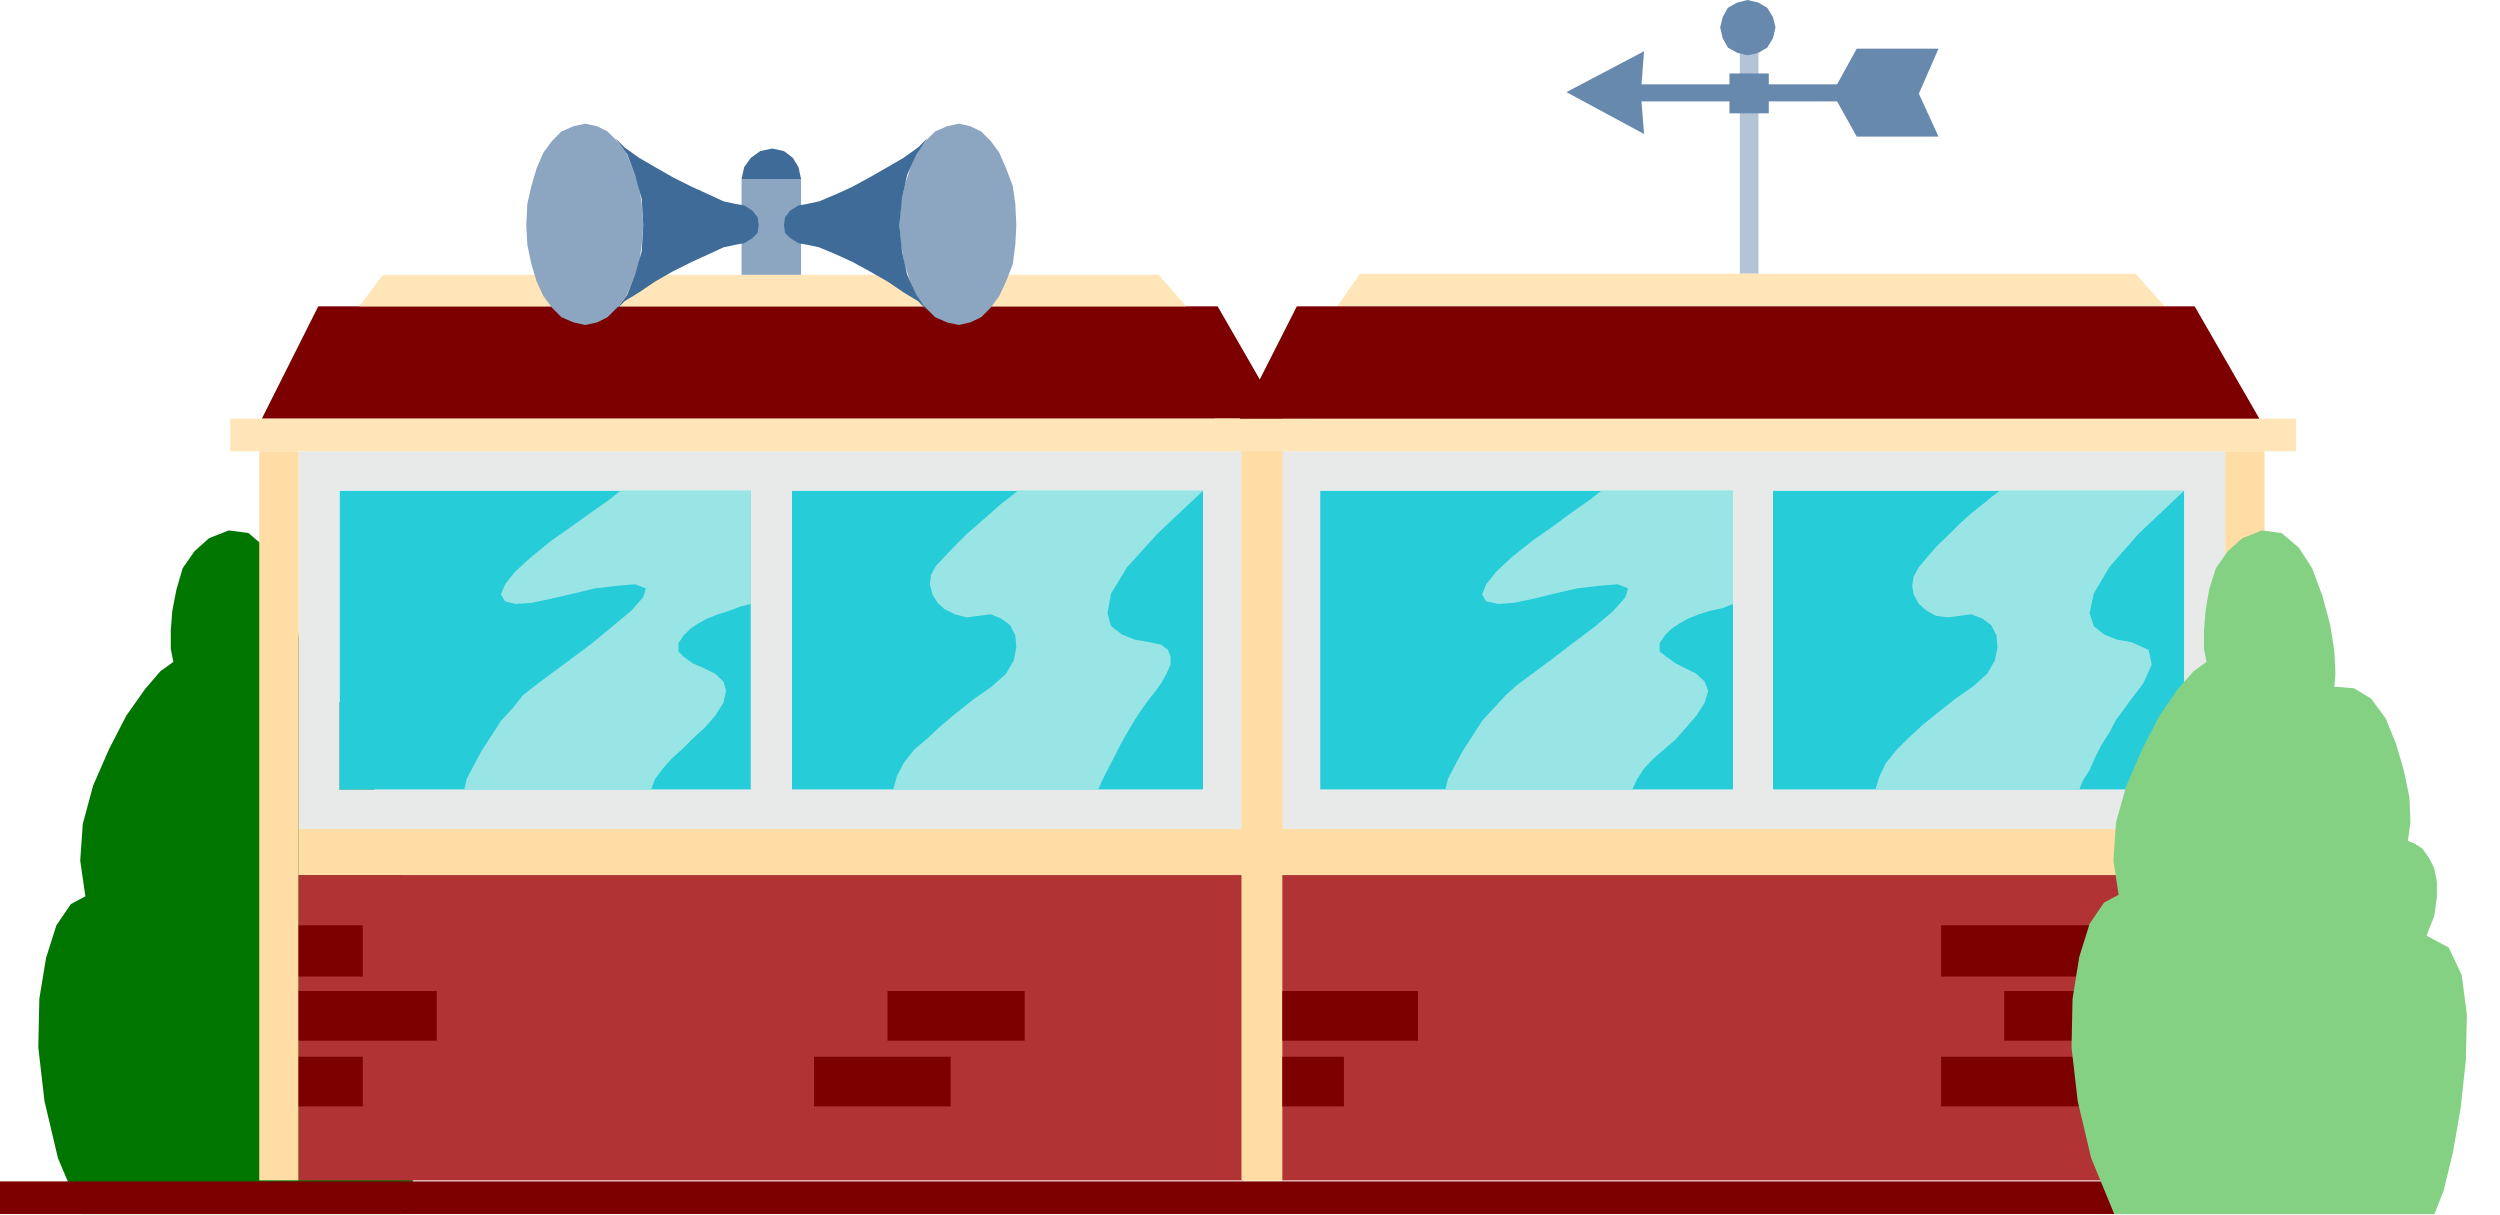 <?xml version="1.0" encoding="UTF-8" standalone="no"?>
<svg
   xmlns:ooo="http://xml.openoffice.org/svg/export"
   xmlns:dc="http://purl.org/dc/elements/1.1/"
   xmlns:cc="http://creativecommons.org/ns#"
   xmlns:rdf="http://www.w3.org/1999/02/22-rdf-syntax-ns#"
   xmlns:svg="http://www.w3.org/2000/svg"
   xmlns="http://www.w3.org/2000/svg"
   xmlns:sodipodi="http://sodipodi.sourceforge.net/DTD/sodipodi-0.dtd"
   xmlns:inkscape="http://www.inkscape.org/namespaces/inkscape"
   version="1.2"
   width="48.31mm"
   height="23.47mm"
   viewBox="0 0 4831 2347"
   preserveAspectRatio="xMidYMid"
   xml:space="preserve"
   id="svg165"
   sodipodi:docname="school2.svg"
   style="fill-rule:evenodd;stroke-width:28.222;stroke-linejoin:round"
   inkscape:version="0.92.5 (2060ec1f9f, 2020-04-08)"><sodipodi:namedview
   pagecolor="#ffffff"
   bordercolor="#666666"
   borderopacity="1"
   objecttolerance="10"
   gridtolerance="10"
   guidetolerance="10"
   inkscape:pageopacity="0"
   inkscape:pageshadow="2"
   inkscape:window-width="664"
   inkscape:window-height="487"
   id="namedview167"
   showgrid="false"
   inkscape:zoom="0.2102413"
   inkscape:cx="91.313387"
   inkscape:cy="44.333857"
   inkscape:window-x="0"
   inkscape:window-y="0"
   inkscape:window-maximized="0"
   inkscape:current-layer="svg165" />
 <defs
   class="ClipPathGroup"
   id="defs8">
  <clipPath
   id="presentation_clip_path"
   clipPathUnits="userSpaceOnUse">
   <rect
   x="0"
   y="0"
   width="21000"
   height="29700"
   id="rect2" />
  </clipPath>
  <clipPath
   id="presentation_clip_path_shrink"
   clipPathUnits="userSpaceOnUse">
   <rect
   x="21"
   y="29"
   width="20958"
   height="29641"
   id="rect5" />
  </clipPath>
 </defs>
 <defs
   class="TextShapeIndex"
   id="defs12">
  <g
   ooo:slide="id1"
   ooo:id-list="id3"
   id="g10" />
 </defs>
 <defs
   class="EmbeddedBulletChars"
   id="defs44">
  <g
   id="bullet-char-template-57356"
   transform="matrix(4.8828125e-4,0,0,-4.8828125e-4,0,0)">
   <path
   d="M 580,1141 1163,571 580,0 -4,571 Z"
   id="path14"
   inkscape:connector-curvature="0" />
  </g>
  <g
   id="bullet-char-template-57354"
   transform="matrix(4.8828125e-4,0,0,-4.8828125e-4,0,0)">
   <path
   d="M 8,1128 H 1137 V 0 H 8 Z"
   id="path17"
   inkscape:connector-curvature="0" />
  </g>
  <g
   id="bullet-char-template-10146"
   transform="matrix(4.8828125e-4,0,0,-4.8828125e-4,0,0)">
   <path
   d="M 174,0 602,739 174,1481 1456,739 Z M 1358,739 309,1346 659,739 Z"
   id="path20"
   inkscape:connector-curvature="0" />
  </g>
  <g
   id="bullet-char-template-10132"
   transform="matrix(4.8828125e-4,0,0,-4.8828125e-4,0,0)">
   <path
   d="M 2015,739 1276,0 H 717 l 543,543 H 174 v 393 h 1086 l -543,545 h 557 z"
   id="path23"
   inkscape:connector-curvature="0" />
  </g>
  <g
   id="bullet-char-template-10007"
   transform="matrix(4.8828125e-4,0,0,-4.8828125e-4,0,0)">
   <path
   d="m 0,-2 c -7,16 -16,29 -25,39 l 381,530 c -94,256 -141,385 -141,387 0,25 13,38 40,38 9,0 21,-2 34,-5 21,4 42,12 65,25 l 27,-13 111,-251 280,301 64,-25 24,25 c 21,-10 41,-24 62,-43 C 886,937 835,863 770,784 769,783 710,716 594,584 L 774,223 c 0,-27 -21,-55 -63,-84 l 16,-20 C 717,90 699,76 672,76 641,76 570,178 457,381 L 164,-76 c -22,-34 -53,-51 -92,-51 -42,0 -63,17 -64,51 -7,9 -10,24 -10,44 0,9 1,19 2,30 z"
   id="path26"
   inkscape:connector-curvature="0" />
  </g>
  <g
   id="bullet-char-template-10004"
   transform="matrix(4.8828125e-4,0,0,-4.8828125e-4,0,0)">
   <path
   d="M 285,-33 C 182,-33 111,30 74,156 52,228 41,333 41,471 c 0,78 14,145 41,201 34,71 87,106 158,106 53,0 88,-31 106,-94 l 23,-176 c 8,-64 28,-97 59,-98 l 735,706 c 11,11 33,17 66,17 42,0 63,-15 63,-46 V 965 c 0,-36 -10,-64 -30,-84 L 442,47 C 390,-6 338,-33 285,-33 Z"
   id="path29"
   inkscape:connector-curvature="0" />
  </g>
  <g
   id="bullet-char-template-9679"
   transform="matrix(4.8828125e-4,0,0,-4.8828125e-4,0,0)">
   <path
   d="M 813,0 C 632,0 489,54 383,161 276,268 223,411 223,592 c 0,181 53,324 160,431 106,107 249,161 430,161 179,0 323,-54 432,-161 108,-107 162,-251 162,-431 0,-180 -54,-324 -162,-431 C 1136,54 992,0 813,0 Z"
   id="path32"
   inkscape:connector-curvature="0" />
  </g>
  <g
   id="bullet-char-template-8226"
   transform="matrix(4.8828125e-4,0,0,-4.8828125e-4,0,0)">
   <path
   d="m 346,457 c -73,0 -137,26 -191,78 -54,51 -81,114 -81,188 0,73 27,136 81,188 54,52 118,78 191,78 73,0 134,-26 185,-79 51,-51 77,-114 77,-187 0,-75 -25,-137 -76,-188 -50,-52 -112,-78 -186,-78 z"
   id="path35"
   inkscape:connector-curvature="0" />
  </g>
  <g
   id="bullet-char-template-8211"
   transform="matrix(4.8828125e-4,0,0,-4.8828125e-4,0,0)">
   <path
   d="M -4,459 H 1135 V 606 H -4 Z"
   id="path38"
   inkscape:connector-curvature="0" />
  </g>
  <g
   id="bullet-char-template-61548"
   transform="matrix(4.8828125e-4,0,0,-4.8828125e-4,0,0)">
   <path
   d="m 173,740 c 0,163 58,303 173,419 116,115 255,173 419,173 163,0 302,-58 418,-173 116,-116 174,-256 174,-419 0,-163 -58,-303 -174,-418 C 1067,206 928,148 765,148 601,148 462,206 346,322 231,437 173,577 173,740 Z"
   id="path41"
   inkscape:connector-curvature="0" />
  </g>
 </defs>
 <g
   id="g49"
   transform="translate(-8084,-13676)">
  <g
   id="id2"
   class="Master_Slide">
   <g
   id="bg-id2"
   class="Background" />
   <g
   id="bo-id2"
   class="BackgroundObjects" />
  </g>
 </g>
 <g
   class="SlideGroup"
   id="g163"
   transform="translate(-8084,-13676)">
  <g
   id="g161">
   <g
   id="container-id1">
    <g
   id="id1"
   class="Slide"
   clip-path="url(#presentation_clip_path)">
     <g
   class="Page"
   id="g157">
      <g
   class="Graphic"
   id="g155">
       <g
   id="id3">
        <rect
   class="BoundingBox"
   x="8084"
   y="13676"
   width="4831"
   height="2347"
   id="rect51"
   style="fill:none;stroke:none" />
        <defs
   id="defs56">
         <clipPath
   id="clip_path_1"
   clipPathUnits="userSpaceOnUse">
          <path
   d="m 8084,13676 h 4830 v 2346 H 8084 Z"
   id="path53"
   inkscape:connector-curvature="0" />
         </clipPath>
        </defs>
        <g
   clip-path="url(#clip_path_1)"
   id="g152">
         <path
   d="m 8666,15006 2,-26 -2,-43 -8,-53 -15,-54 -20,-53 -26,-43 -33,-28 -38,-5 -38,15 -28,25 -23,33 -12,41 -8,41 -3,38 v 36 l 5,25 -25,18 -30,35 -36,51 -33,64 -31,71 -20,74 -5,71 10,69 -28,15 -28,41 -20,63 -13,79 -2,94 12,104 26,110 46,109 h 617 l 18,-46 18,-74 15,-86 10,-92 3,-89 -11,-76 -25,-53 -43,-21 15,-38 5,-35 v -31 l -5,-25 -10,-23 -13,-15 -15,-13 -13,-5 5,-36 -2,-48 -10,-51 -16,-53 -20,-46 -28,-38 -33,-21 z"
   id="path58"
   inkscape:connector-curvature="0"
   style="fill:#007500;stroke:none" />
         <path
   d="m 9535,15202 v -578 h -795 v 578 z"
   id="path60"
   inkscape:connector-curvature="0"
   style="fill:#26ccd8;stroke:none" />
         <path
   d="m 10409,15202 v -578 h -795 v 578 z"
   id="path62"
   inkscape:connector-curvature="0"
   style="fill:#26ccd8;stroke:none" />
         <path
   d="m 8740,15202 h 795 v -578 h -795 v 578 l -79,76 v -730 h 1825 v 730 l -77,-76 v -578 h -795 v 578 h 795 l 77,76 H 8661 Z"
   id="path64"
   inkscape:connector-curvature="0"
   style="fill:#e8eaea;stroke:none" />
         <path
   d="m 9283,14624 h 252 v 219 l -20,5 -21,8 -22,7 -21,8 -18,10 -15,10 -13,13 -10,15 v 16 l 10,10 18,13 23,10 20,10 16,15 5,18 -5,23 -16,25 -20,23 -23,21 -20,20 -20,18 -18,20 -15,20 -8,21 h -361 l 5,-21 13,-25 15,-28 18,-28 20,-31 23,-25 20,-25 23,-18 28,-21 38,-28 44,-33 40,-33 36,-30 23,-26 5,-17 -21,-8 -35,3 -43,5 -41,10 -43,10 -38,8 -31,2 -20,-5 -8,-13 8,-20 20,-25 31,-28 38,-31 40,-28 39,-28 33,-23 z"
   id="path66"
   inkscape:connector-curvature="0"
   style="fill:#99e5e5;stroke:none" />
         <path
   d="m 10051,14624 -13,11 -20,15 -20,18 -23,20 -23,20 -23,23 -20,21 -16,17 -10,18 -2,18 5,20 10,16 13,12 20,10 23,6 23,-3 23,-3 20,8 18,13 10,20 2,23 -5,25 -15,26 -28,25 -33,23 -33,26 -30,25 -28,26 -26,22 -20,26 -13,25 -7,26 h 396 l 8,-18 10,-20 12,-23 13,-26 13,-23 15,-25 13,-20 13,-18 12,-15 13,-18 10,-18 8,-18 v -15 l -5,-13 -13,-10 -23,-5 -28,-5 -25,-10 -21,-16 -7,-25 7,-38 31,-51 58,-64 89,-84 z"
   id="path68"
   inkscape:connector-curvature="0"
   style="fill:#99e5e5;stroke:none" />
         <path
   d="m 8585,15957 v -1409 h 76 v 1409 z"
   id="path70"
   inkscape:connector-curvature="0"
   style="fill:#ffdda5;stroke:none" />
         <path
   d="m 10486,15957 v -1409 h 78 v 1409 z"
   id="path72"
   inkscape:connector-curvature="0"
   style="fill:#ffdda5;stroke:none" />
         <path
   d="m 8661,15367 v -89 h 1825 v 89 z"
   id="path74"
   inkscape:connector-curvature="0"
   style="fill:#ffdda5;stroke:none" />
         <path
   d="m 10486,15957 v -590 H 8661 v 590 z"
   id="path76"
   inkscape:connector-curvature="0"
   style="fill:#b23333;stroke:none" />
         <path
   d="m 10562,14485 -125,-217 H 8699 l -109,217 z"
   id="path78"
   inkscape:connector-curvature="0"
   style="fill:#7c0000;stroke:none" />
         <path
   d="m 8928,15687 v -96 h -267 v 96 z"
   id="path80"
   inkscape:connector-curvature="0"
   style="fill:#7c0000;stroke:none" />
         <path
   d="m 8785,15563 v -99 h -124 v 99 z"
   id="path82"
   inkscape:connector-curvature="0"
   style="fill:#7c0000;stroke:none" />
         <path
   d="m 8785,15814 v -96 h -124 v 96 z"
   id="path84"
   inkscape:connector-curvature="0"
   style="fill:#7c0000;stroke:none" />
         <path
   d="m 10064,15687 v -96 h -265 v 96 z"
   id="path86"
   inkscape:connector-curvature="0"
   style="fill:#7c0000;stroke:none" />
         <path
   d="m 9921,15814 v -96 h -264 v 96 z"
   id="path88"
   inkscape:connector-curvature="0"
   style="fill:#7c0000;stroke:none" />
         <path
   d="m 10618,14548 v -63 H 8529 v 63 z"
   id="path90"
   inkscape:connector-curvature="0"
   style="fill:#ffe5b7;stroke:none" />
         <path
   d="m 10376,14268 -53,-61 H 8824 l -46,61 z"
   id="path92"
   inkscape:connector-curvature="0"
   style="fill:#ffe5b7;stroke:none" />
         <path
   d="m 9517,14022 v 185 h 115 v -185 z"
   id="path94"
   inkscape:connector-curvature="0"
   style="fill:#8ca5c1;stroke:none" />
         <path
   d="m 9215,14304 23,-5 20,-10 18,-18 18,-23 12,-28 13,-33 5,-38 3,-38 -3,-41 -5,-35 -13,-34 -12,-30 -18,-23 -18,-18 -20,-10 -23,-5 -23,5 -23,10 -18,18 -17,23 -13,30 -10,34 -8,35 -2,41 2,38 8,38 10,33 13,28 17,23 18,18 23,10 z"
   id="path96"
   inkscape:connector-curvature="0"
   style="fill:#8ca5c1;stroke:none" />
         <path
   d="m 9937,14304 -23,-5 -23,-10 -18,-18 -18,-23 -12,-28 -11,-33 -7,-38 -3,-38 3,-41 7,-35 11,-34 12,-30 18,-23 18,-18 23,-10 23,-5 22,5 21,10 18,18 17,23 13,30 13,34 5,35 2,41 -2,38 -5,38 -13,33 -13,28 -17,23 -18,18 -21,10 z"
   id="path98"
   inkscape:connector-curvature="0"
   style="fill:#8ca5c1;stroke:none" />
         <path
   d="m 9327,14111 -3,51 -13,45 -15,39 -23,30 18,-18 28,-17 31,-21 35,-20 36,-18 33,-15 28,-13 23,-5 17,-3 16,-10 10,-10 2,-15 -2,-15 -10,-13 -16,-10 -17,-3 -23,-5 -28,-13 -33,-15 -36,-18 -35,-20 -31,-18 -28,-20 -18,-18 23,31 15,40 13,46 z"
   id="path100"
   inkscape:connector-curvature="0"
   style="fill:#3f6b99;stroke:none" />
         <path
   d="m 9822,14111 5,51 10,45 18,39 21,30 -18,-18 -28,-17 -31,-21 -35,-20 -33,-18 -33,-15 -31,-13 -23,-5 -17,-3 -16,-10 -10,-10 -2,-15 2,-15 10,-13 16,-10 17,-3 23,-5 31,-13 33,-15 33,-18 35,-20 31,-18 28,-20 18,-18 -21,31 -18,40 -10,46 z"
   id="path102"
   inkscape:connector-curvature="0"
   style="fill:#3f6b99;stroke:none" />
         <path
   d="m 9632,14022 -5,-23 -11,-18 -17,-13 -23,-5 -23,5 -18,13 -13,18 -5,23 z"
   id="path104"
   inkscape:connector-curvature="0"
   style="fill:#3f6b99;stroke:none" />
         <path
   d="m 11433,15202 v -578 h -798 v 578 z"
   id="path106"
   inkscape:connector-curvature="0"
   style="fill:#26ccd8;stroke:none" />
         <path
   d="m 12305,15202 v -578 h -795 v 578 z"
   id="path108"
   inkscape:connector-curvature="0"
   style="fill:#26ccd8;stroke:none" />
         <path
   d="m 10635,15202 h 798 v -578 h -798 v 578 l -73,76 v -730 h 1822 v 730 l -79,-76 v -578 h -795 v 578 h 795 l 79,76 h -1822 z"
   id="path110"
   inkscape:connector-curvature="0"
   style="fill:#e8eaea;stroke:none" />
         <path
   d="m 11179,14624 h 254 v 219 l -20,8 -23,5 -23,7 -20,8 -18,10 -15,10 -13,13 -10,15 v 16 l 13,10 18,13 20,10 20,10 16,15 7,18 -7,23 -16,25 -20,23 -20,23 -21,18 -23,20 -17,18 -13,20 -10,21 h -361 l 5,-21 13,-25 15,-28 18,-28 20,-31 23,-25 23,-25 20,-18 28,-21 38,-28 43,-33 44,-33 35,-30 23,-26 5,-17 -20,-8 -36,3 -43,5 -43,10 -41,10 -38,8 -30,2 -23,-5 -8,-13 8,-20 20,-25 30,-28 39,-31 40,-28 38,-28 33,-23 z"
   id="path112"
   inkscape:connector-curvature="0"
   style="fill:#99e5e5;stroke:none" />
         <path
   d="m 11949,14624 -15,11 -18,15 -23,18 -22,20 -23,23 -21,20 -20,23 -15,18 -10,18 -3,18 3,17 10,18 15,13 18,10 23,3 23,-3 22,-3 21,8 18,13 10,20 2,23 -5,25 -15,26 -28,25 -33,23 -33,26 -31,25 -28,26 -22,22 -21,26 -12,25 -8,26 h 394 l 7,-18 13,-20 10,-23 13,-26 15,-23 13,-25 15,-20 13,-18 25,-33 16,-36 -6,-28 -33,-15 -28,-5 -25,-10 -20,-16 -8,-25 8,-38 30,-51 56,-64 89,-84 z"
   id="path114"
   inkscape:connector-curvature="0"
   style="fill:#99e5e5;stroke:none" />
         <path
   d="m 10483,15957 v -1409 h 79 v 1409 z"
   id="path116"
   inkscape:connector-curvature="0"
   style="fill:#ffdda5;stroke:none" />
         <path
   d="m 12384,15957 v -1409 h 76 v 1409 z"
   id="path118"
   inkscape:connector-curvature="0"
   style="fill:#ffdda5;stroke:none" />
         <path
   d="m 10562,15367 v -89 h 1822 v 89 z"
   id="path120"
   inkscape:connector-curvature="0"
   style="fill:#ffdda5;stroke:none" />
         <path
   d="m 11446,13778 v 427 h 36 v -427 z"
   id="path122"
   inkscape:connector-curvature="0"
   style="fill:#b2c4d6;stroke:none" />
         <path
   d="m 12267,14268 -56,-63 h -1499 l -44,63 z"
   id="path124"
   inkscape:connector-curvature="0"
   style="fill:#ffe5b7;stroke:none" />
         <path
   d="m 12521,14548 v -63 h -2089 v 63 z"
   id="path126"
   inkscape:connector-curvature="0"
   style="fill:#ffe5b7;stroke:none" />
         <path
   d="m 11792,13857 38,83 h -158 l -38,-68 h -378 l 5,63 -150,-81 150,-79 -5,64 h 378 l 38,-69 h 158 z"
   id="path128"
   inkscape:connector-curvature="0"
   style="fill:#6689ad;stroke:none" />
         <path
   d="m 11502,13895 v -77 h -76 v 77 z"
   id="path130"
   inkscape:connector-curvature="0"
   style="fill:#6689ad;stroke:none" />
         <path
   d="m 11461,13783 21,-5 17,-10 11,-18 5,-21 -5,-20 -11,-18 -17,-10 -21,-5 -20,5 -18,10 -10,18 -5,20 5,21 10,18 18,10 z"
   id="path132"
   inkscape:connector-curvature="0"
   style="fill:#6689ad;stroke:none" />
         <path
   d="m 12384,15957 v -590 h -1822 v 590 z"
   id="path134"
   inkscape:connector-curvature="0"
   style="fill:#b23333;stroke:none" />
         <path
   d="m 12450,14485 -125,-217 h -1735 l -110,217 z"
   id="path136"
   inkscape:connector-curvature="0"
   style="fill:#7c0000;stroke:none" />
         <path
   d="m 10824,15687 v -96 h -262 v 96 z"
   id="path138"
   inkscape:connector-curvature="0"
   style="fill:#7c0000;stroke:none" />
         <path
   d="m 10681,15814 v -96 h -119 v 96 z"
   id="path140"
   inkscape:connector-curvature="0"
   style="fill:#7c0000;stroke:none" />
         <path
   d="m 12221,15687 v -96 h -264 v 96 z"
   id="path142"
   inkscape:connector-curvature="0"
   style="fill:#7c0000;stroke:none" />
         <path
   d="m 12130,15563 v -99 h -295 v 99 z"
   id="path144"
   inkscape:connector-curvature="0"
   style="fill:#7c0000;stroke:none" />
         <path
   d="m 12130,15814 v -96 h -295 v 96 z"
   id="path146"
   inkscape:connector-curvature="0"
   style="fill:#7c0000;stroke:none" />
         <path
   d="m 12722,16023 v -64 H 8084 v 64 z"
   id="path148"
   inkscape:connector-curvature="0"
   style="fill:#7c0000;stroke:none" />
         <path
   d="m 12595,15003 2,-25 -2,-43 -8,-51 -15,-56 -20,-54 -26,-40 -33,-28 -38,-5 -38,15 -28,25 -23,33 -13,41 -7,41 -3,38 v 36 l 5,25 -25,18 -31,35 -35,51 -33,64 -31,71 -20,71 -5,74 10,66 -28,15 -28,41 -20,64 -13,81 -2,94 12,104 26,110 45,109 h 618 l 18,-46 18,-74 15,-86 10,-92 2,-89 -10,-76 -25,-53 -43,-23 15,-38 5,-36 v -30 l -5,-26 -10,-20 -13,-18 -15,-10 -13,-5 5,-36 -2,-48 -11,-53 -15,-51 -20,-49 -28,-38 -33,-20 z"
   id="path150"
   inkscape:connector-curvature="0"
   style="fill:#84d184;stroke:none" />
        </g>
       </g>
      </g>
     </g>
    </g>
   </g>
  </g>
 </g>
</svg>